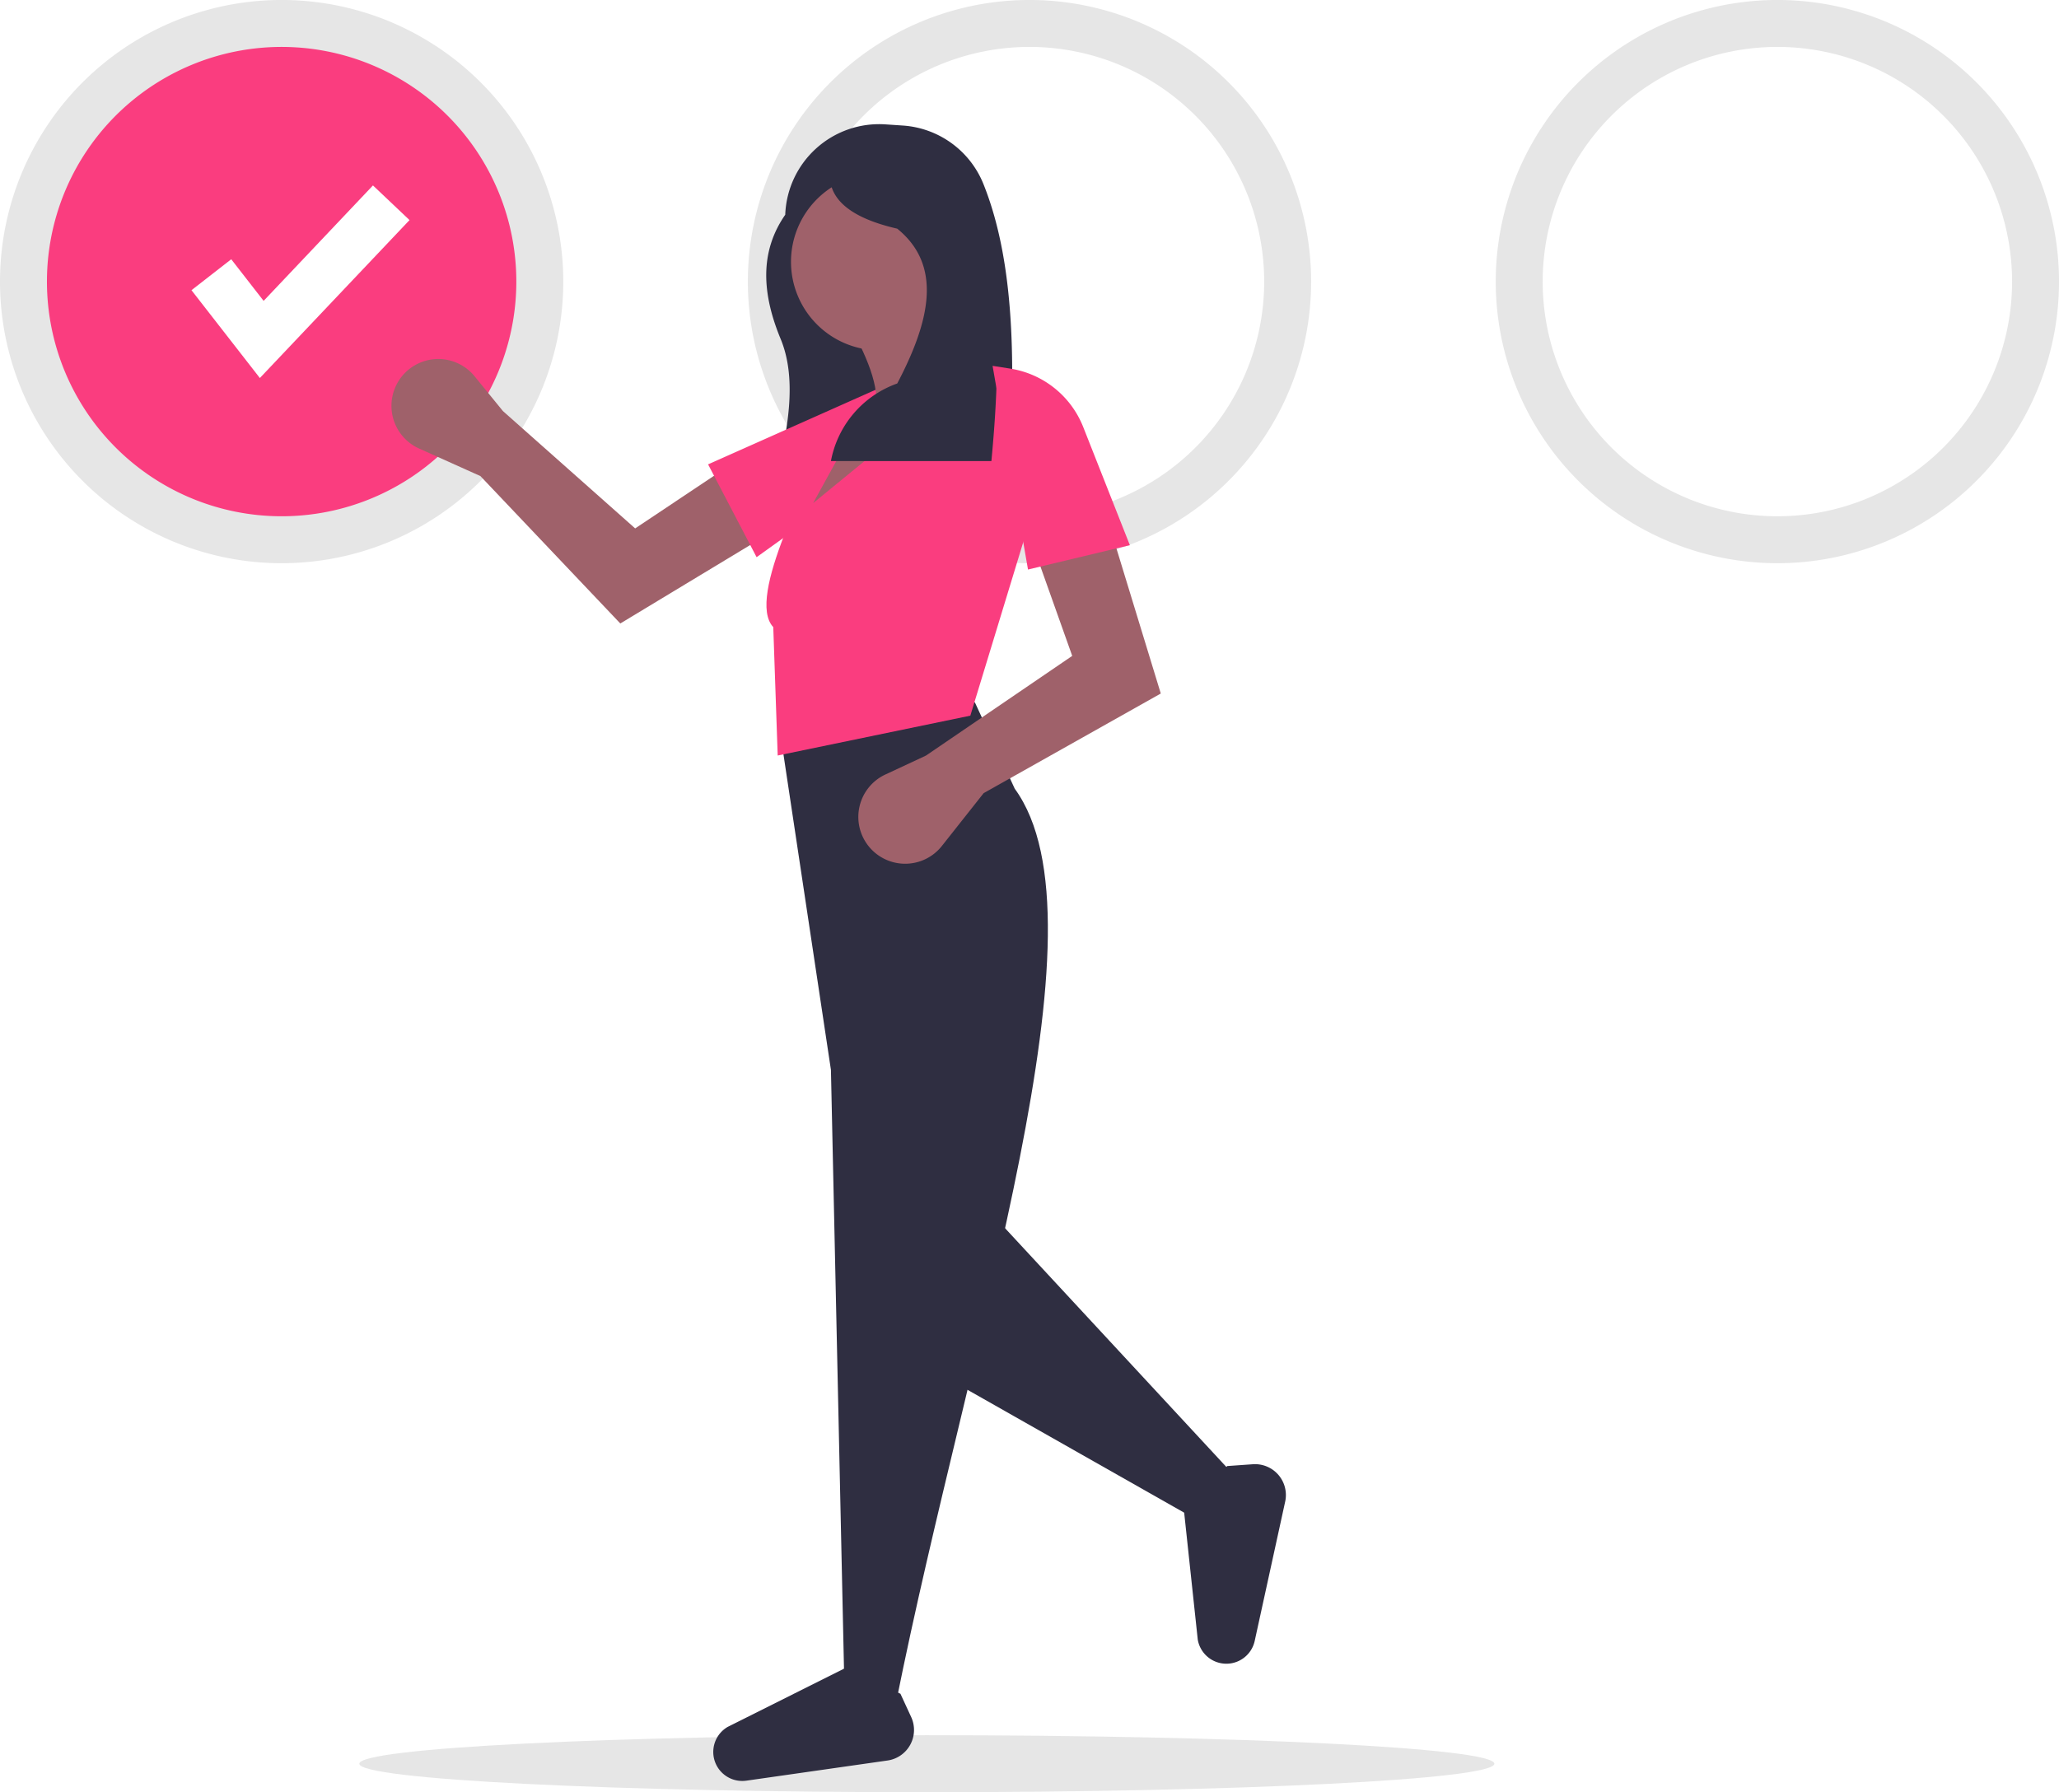 <svg xmlns="http://www.w3.org/2000/svg" xmlns:xlink="http://www.w3.org/1999/xlink" width="114.875" height="100" viewBox="0 0 114.875 100">
  <rect x="0" y="0" width="114.875" height="100" fill="#808080" stroke="none"/>
  <defs>
    <clipPath id="clip-path">
      <rect id="Rectangle_7" data-name="Rectangle 7" width="114.875" height="100" transform="translate(96.563 69)" fill="#fff"/>
    </clipPath>
  </defs>
  <g id="Group_12" data-name="Group 12" transform="translate(-96.563 -69)" clip-path="url(#clip-path)">
    <rect id="Rectangle_6" data-name="Rectangle 6" width="114.875" height="100" transform="translate(96.563 69)" fill="#fff"/>
    <path id="Path_25" data-name="Path 25" d="M148.273,169c17.486,0,31.662-.712,31.662-1.591s-14.176-1.591-31.662-1.591-31.663.712-31.663,1.591S130.786,169,148.273,169Z" fill="#e6e6e6"/>
    <path id="Path_26" data-name="Path 26" d="M112.275,100.425A15.713,15.713,0,1,0,96.563,84.712,15.712,15.712,0,0,0,112.275,100.425Z" fill="#e6e6e6"/>
    <path id="Path_27" data-name="Path 27" d="M112.275,97.806A13.094,13.094,0,1,0,99.182,84.712,13.094,13.094,0,0,0,112.275,97.806Z" fill="#fa3d7f"/>
    <path id="Path_28" data-name="Path 28" d="M154,100.425a15.713,15.713,0,1,0-15.713-15.713A15.713,15.713,0,0,0,154,100.425Z" fill="#e6e6e6"/>
    <path id="Path_29" data-name="Path 29" d="M154,97.806a13.094,13.094,0,1,0-13.094-13.094A13.094,13.094,0,0,0,154,97.806Z" fill="#fff"/>
    <path id="Path_30" data-name="Path 30" d="M195.725,100.425a15.713,15.713,0,1,0-15.712-15.713A15.713,15.713,0,0,0,195.725,100.425Z" fill="#e6e6e6"/>
    <path id="Path_31" data-name="Path 31" d="M195.726,97.806a13.094,13.094,0,1,0-13.094-13.094A13.093,13.093,0,0,0,195.726,97.806Z" fill="#fff"/>
    <path id="Path_32" data-name="Path 32" d="M111.061,90.092l-3.815-4.9,2.218-1.726,1.807,2.322,6.1-6.441,2.04,1.933Z" fill="#fff"/>
    <path id="Path_33" data-name="Path 33" d="M140.118,87.916c-1.032-2.492-1.2-4.844.255-6.934a5.246,5.246,0,0,1,5.6-5.042l.949.064a5.224,5.224,0,0,1,4.5,3.244c1.769,4.386,1.824,10.216,1.383,16.464H139.831C140.6,92.791,141,90.048,140.118,87.916Z" fill="#2f2e41"/>
    <path id="Path_34" data-name="Path 34" d="M123.366,95.563l-3.428-1.54a2.612,2.612,0,1,1,3.1-4.032l1.584,1.944L132,98.483l4.907-3.275,2.225,3.771-7.961,4.809Z" fill="#9f616a"/>
    <path id="Path_35" data-name="Path 35" d="M138.775,100.089l-2.707-5.179,10.538-4.694.092.991a5.251,5.251,0,0,1-2.167,4.747Z" fill="#fa3d7f"/>
    <path id="Path_36" data-name="Path 36" d="M152.431,89.907,141.683,98.8l-.618-.865,2.965-5.312,1.359-.618c.326-1.379-.505-3.229-1.606-5.188l5.189-.741C149.222,87.76,150.363,89.042,152.431,89.907Z" fill="#9f616a"/>
    <path id="Path_37" data-name="Path 37" d="M165.4,151.3l-1.792,2.656-14.268-8.091,1.976-9.76Z" fill="#2f2e41"/>
    <path id="Path_38" data-name="Path 38" d="M146.563,163.967l-2.9-1.3-.741-33.972-2.779-18.469,10.809-2.039,2.224,4.818C158.636,120.5,150.67,143.468,146.563,163.967Z" fill="#2f2e41"/>
    <path id="Path_39" data-name="Path 39" d="M146.8,163.506l.6,1.3a1.722,1.722,0,0,1-1.321,2.424l-7.876,1.125a1.618,1.618,0,0,1-1.042-3l6.616-3.312Z" fill="#2f2e41"/>
    <path id="Path_40" data-name="Path 40" d="M165.034,150.8l1.423-.1a1.722,1.722,0,0,1,1.808,2.086l-1.7,7.772a1.619,1.619,0,0,1-3.177-.074l-.787-7.357Z" fill="#2f2e41"/>
    <path id="Path_41" data-name="Path 41" d="M145.636,88.548a4.941,4.941,0,1,0-4.942-4.941A4.941,4.941,0,0,0,145.636,88.548Z" fill="#9f616a"/>
    <path id="Path_42" data-name="Path 42" d="M150.7,108.931l-10.748,2.224-.247-7.165c-1.556-1.648,2.074-8.247,3.336-11.365l1.606-.494-2.718,4.941,9.512-7.783,1.853.494.495,9.018Z" fill="#fa3d7f"/>
    <path id="Path_43" data-name="Path 43" d="M151.442,113.255l-2.331,2.948a2.612,2.612,0,1,1-3.153-3.988l2.272-1.06,8.154-5.559-1.977-5.559,4.2-1.236,2.718,8.895Z" fill="#9f616a"/>
    <path id="Path_44" data-name="Path 44" d="M151.875,94.725h-8.953a5.706,5.706,0,0,1,3.7-4.328c1.8-3.437,2.567-6.555,0-8.638-2.931-.675-4.067-1.9-3.7-3.588l5.248-.865C152.486,81.15,152.535,87.711,151.875,94.725Z" fill="#2f2e41"/>
    <path id="Path_45" data-name="Path 45" d="M159.6,99.419l-5.683,1.359-1.976-11.365.982.154a5.253,5.253,0,0,1,4.075,3.26Z" fill="#fa3d7f"/>
  </g>
</svg>
